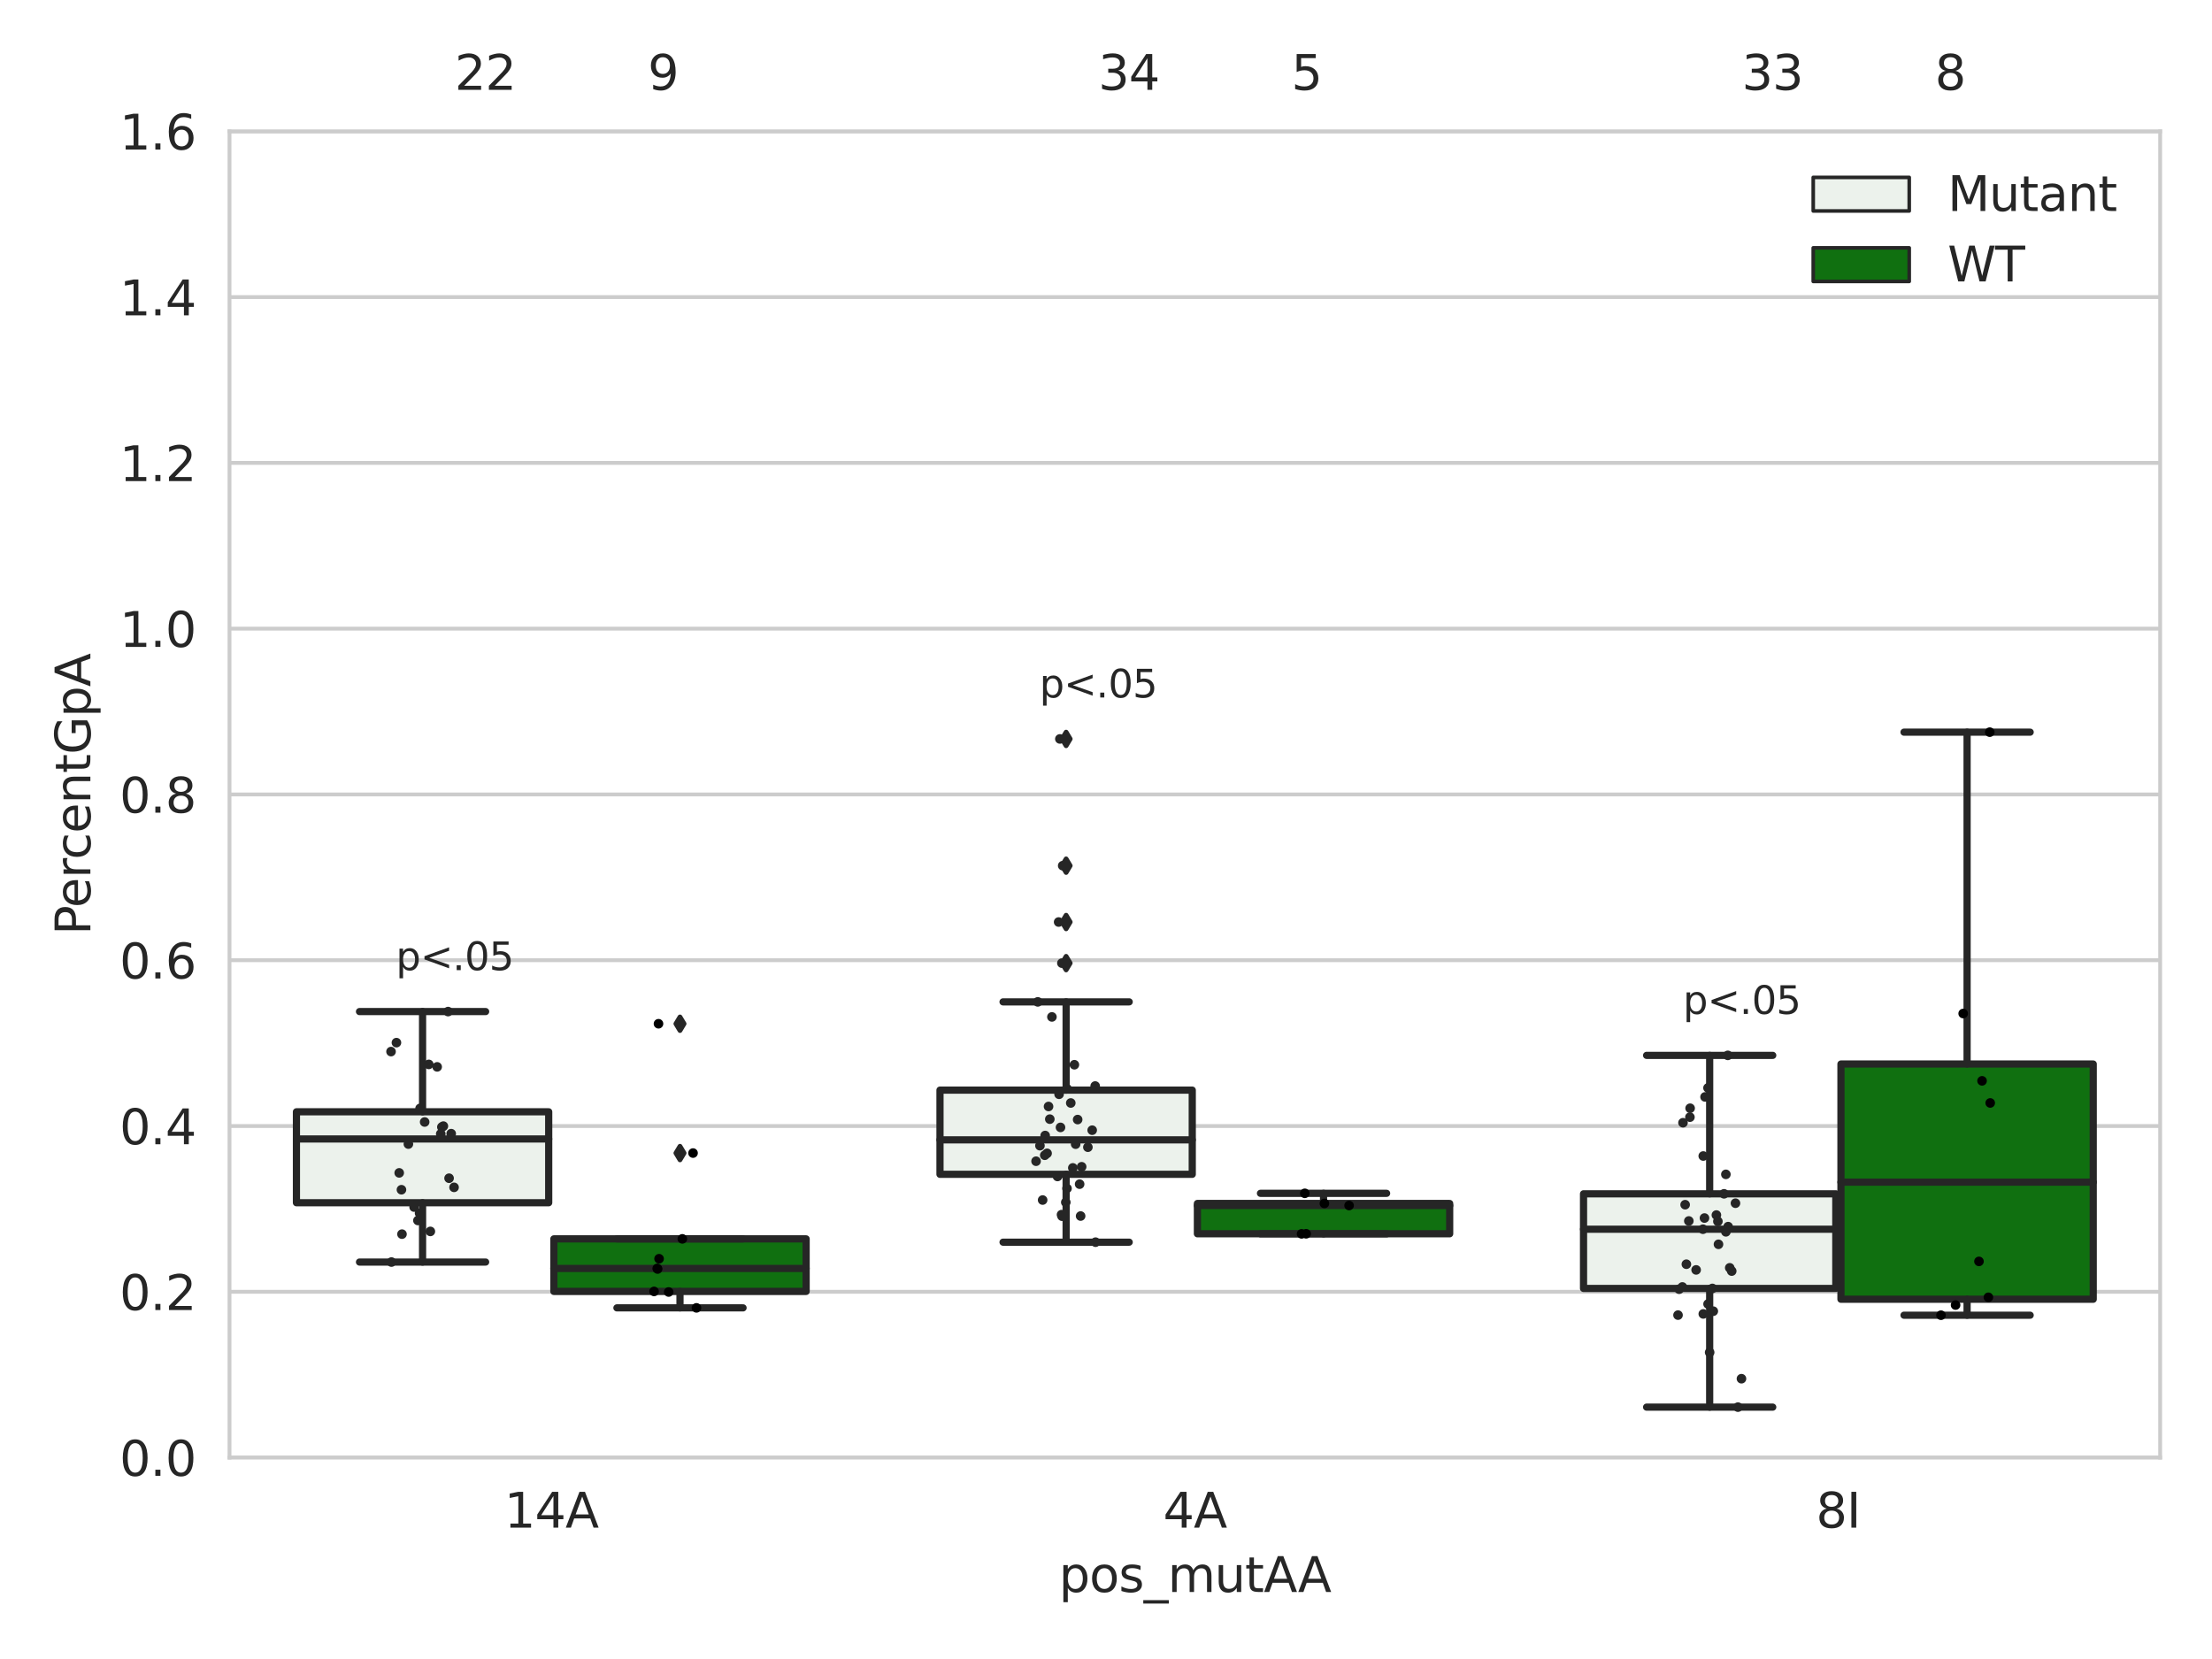 <?xml version="1.0" encoding="utf-8" standalone="no"?>
<!DOCTYPE svg PUBLIC "-//W3C//DTD SVG 1.1//EN"
  "http://www.w3.org/Graphics/SVG/1.1/DTD/svg11.dtd">
<svg xmlns:xlink="http://www.w3.org/1999/xlink" width="460.8pt" height="345.6pt" viewBox="0 0 460.8 345.6" xmlns="http://www.w3.org/2000/svg" version="1.1">
 <defs>
  <style type="text/css">*{stroke-linejoin: round; stroke-linecap: butt}</style>
 </defs>
 <g id="figure_1">
  <g id="patch_1">
   <path d="M 0 345.6 
L 460.8 345.6 
L 460.8 0 
L 0 0 
z
" style="fill: #ffffff"/>
  </g>
  <g id="axes_1">
   <g id="patch_2">
    <path d="M 47.81 303.64 
L 450 303.64 
L 450 27.354 
L 47.81 27.354 
z
" style="fill: #ffffff"/>
   </g>
   <g id="matplotlib.axis_1">
    <g id="xtick_1">
     <g id="text_1">
      <!-- 14A -->
      <g style="fill: #262626" transform="translate(105.059 318.238)scale(0.1 -0.1)">
       <defs>
        <path id="DejaVuSans-31" d="M 794 531 
L 1825 531 
L 1825 4091 
L 703 3866 
L 703 4441 
L 1819 4666 
L 2450 4666 
L 2450 531 
L 3481 531 
L 3481 0 
L 794 0 
L 794 531 
z
" transform="scale(0.016)"/>
        <path id="DejaVuSans-34" d="M 2419 4116 
L 825 1625 
L 2419 1625 
L 2419 4116 
z
M 2253 4666 
L 3047 4666 
L 3047 1625 
L 3713 1625 
L 3713 1100 
L 3047 1100 
L 3047 0 
L 2419 0 
L 2419 1100 
L 313 1100 
L 313 1709 
L 2253 4666 
z
" transform="scale(0.016)"/>
        <path id="DejaVuSans-41" d="M 2188 4044 
L 1331 1722 
L 3047 1722 
L 2188 4044 
z
M 1831 4666 
L 2547 4666 
L 4325 0 
L 3669 0 
L 3244 1197 
L 1141 1197 
L 716 0 
L 50 0 
L 1831 4666 
z
" transform="scale(0.016)"/>
       </defs>
       <use xlink:href="#DejaVuSans-31"/>
       <use xlink:href="#DejaVuSans-34" x="63.623"/>
       <use xlink:href="#DejaVuSans-41" x="127.246"/>
      </g>
     </g>
    </g>
    <g id="xtick_2">
     <g id="text_2">
      <!-- 4A -->
      <g style="fill: #262626" transform="translate(242.303 318.238)scale(0.1 -0.1)">
       <use xlink:href="#DejaVuSans-34"/>
       <use xlink:href="#DejaVuSans-41" x="63.623"/>
      </g>
     </g>
    </g>
    <g id="xtick_3">
     <g id="text_3">
      <!-- 8I -->
      <g style="fill: #262626" transform="translate(378.312 318.238)scale(0.1 -0.1)">
       <defs>
        <path id="DejaVuSans-38" d="M 2034 2216 
Q 1584 2216 1326 1975 
Q 1069 1734 1069 1313 
Q 1069 891 1326 650 
Q 1584 409 2034 409 
Q 2484 409 2743 651 
Q 3003 894 3003 1313 
Q 3003 1734 2745 1975 
Q 2488 2216 2034 2216 
z
M 1403 2484 
Q 997 2584 770 2862 
Q 544 3141 544 3541 
Q 544 4100 942 4425 
Q 1341 4750 2034 4750 
Q 2731 4750 3128 4425 
Q 3525 4100 3525 3541 
Q 3525 3141 3298 2862 
Q 3072 2584 2669 2484 
Q 3125 2378 3379 2068 
Q 3634 1759 3634 1313 
Q 3634 634 3220 271 
Q 2806 -91 2034 -91 
Q 1263 -91 848 271 
Q 434 634 434 1313 
Q 434 1759 690 2068 
Q 947 2378 1403 2484 
z
M 1172 3481 
Q 1172 3119 1398 2916 
Q 1625 2713 2034 2713 
Q 2441 2713 2670 2916 
Q 2900 3119 2900 3481 
Q 2900 3844 2670 4047 
Q 2441 4250 2034 4250 
Q 1625 4250 1398 4047 
Q 1172 3844 1172 3481 
z
" transform="scale(0.016)"/>
        <path id="DejaVuSans-49" d="M 628 4666 
L 1259 4666 
L 1259 0 
L 628 0 
L 628 4666 
z
" transform="scale(0.016)"/>
       </defs>
       <use xlink:href="#DejaVuSans-38"/>
       <use xlink:href="#DejaVuSans-49" x="63.623"/>
      </g>
     </g>
    </g>
    <g id="text_4">
     <!-- pos_mutAA -->
     <g style="fill: #262626" transform="translate(220.589 331.638)scale(0.1 -0.1)">
      <defs>
       <path id="DejaVuSans-70" d="M 1159 525 
L 1159 -1331 
L 581 -1331 
L 581 3500 
L 1159 3500 
L 1159 2969 
Q 1341 3281 1617 3432 
Q 1894 3584 2278 3584 
Q 2916 3584 3314 3078 
Q 3713 2572 3713 1747 
Q 3713 922 3314 415 
Q 2916 -91 2278 -91 
Q 1894 -91 1617 61 
Q 1341 213 1159 525 
z
M 3116 1747 
Q 3116 2381 2855 2742 
Q 2594 3103 2138 3103 
Q 1681 3103 1420 2742 
Q 1159 2381 1159 1747 
Q 1159 1113 1420 752 
Q 1681 391 2138 391 
Q 2594 391 2855 752 
Q 3116 1113 3116 1747 
z
" transform="scale(0.016)"/>
       <path id="DejaVuSans-6f" d="M 1959 3097 
Q 1497 3097 1228 2736 
Q 959 2375 959 1747 
Q 959 1119 1226 758 
Q 1494 397 1959 397 
Q 2419 397 2687 759 
Q 2956 1122 2956 1747 
Q 2956 2369 2687 2733 
Q 2419 3097 1959 3097 
z
M 1959 3584 
Q 2709 3584 3137 3096 
Q 3566 2609 3566 1747 
Q 3566 888 3137 398 
Q 2709 -91 1959 -91 
Q 1206 -91 779 398 
Q 353 888 353 1747 
Q 353 2609 779 3096 
Q 1206 3584 1959 3584 
z
" transform="scale(0.016)"/>
       <path id="DejaVuSans-73" d="M 2834 3397 
L 2834 2853 
Q 2591 2978 2328 3040 
Q 2066 3103 1784 3103 
Q 1356 3103 1142 2972 
Q 928 2841 928 2578 
Q 928 2378 1081 2264 
Q 1234 2150 1697 2047 
L 1894 2003 
Q 2506 1872 2764 1633 
Q 3022 1394 3022 966 
Q 3022 478 2636 193 
Q 2250 -91 1575 -91 
Q 1294 -91 989 -36 
Q 684 19 347 128 
L 347 722 
Q 666 556 975 473 
Q 1284 391 1588 391 
Q 1994 391 2212 530 
Q 2431 669 2431 922 
Q 2431 1156 2273 1281 
Q 2116 1406 1581 1522 
L 1381 1569 
Q 847 1681 609 1914 
Q 372 2147 372 2553 
Q 372 3047 722 3315 
Q 1072 3584 1716 3584 
Q 2034 3584 2315 3537 
Q 2597 3491 2834 3397 
z
" transform="scale(0.016)"/>
       <path id="DejaVuSans-5f" d="M 3263 -1063 
L 3263 -1509 
L -63 -1509 
L -63 -1063 
L 3263 -1063 
z
" transform="scale(0.016)"/>
       <path id="DejaVuSans-6d" d="M 3328 2828 
Q 3544 3216 3844 3400 
Q 4144 3584 4550 3584 
Q 5097 3584 5394 3201 
Q 5691 2819 5691 2113 
L 5691 0 
L 5113 0 
L 5113 2094 
Q 5113 2597 4934 2840 
Q 4756 3084 4391 3084 
Q 3944 3084 3684 2787 
Q 3425 2491 3425 1978 
L 3425 0 
L 2847 0 
L 2847 2094 
Q 2847 2600 2669 2842 
Q 2491 3084 2119 3084 
Q 1678 3084 1418 2786 
Q 1159 2488 1159 1978 
L 1159 0 
L 581 0 
L 581 3500 
L 1159 3500 
L 1159 2956 
Q 1356 3278 1631 3431 
Q 1906 3584 2284 3584 
Q 2666 3584 2933 3390 
Q 3200 3197 3328 2828 
z
" transform="scale(0.016)"/>
       <path id="DejaVuSans-75" d="M 544 1381 
L 544 3500 
L 1119 3500 
L 1119 1403 
Q 1119 906 1312 657 
Q 1506 409 1894 409 
Q 2359 409 2629 706 
Q 2900 1003 2900 1516 
L 2900 3500 
L 3475 3500 
L 3475 0 
L 2900 0 
L 2900 538 
Q 2691 219 2414 64 
Q 2138 -91 1772 -91 
Q 1169 -91 856 284 
Q 544 659 544 1381 
z
M 1991 3584 
L 1991 3584 
z
" transform="scale(0.016)"/>
       <path id="DejaVuSans-74" d="M 1172 4494 
L 1172 3500 
L 2356 3500 
L 2356 3053 
L 1172 3053 
L 1172 1153 
Q 1172 725 1289 603 
Q 1406 481 1766 481 
L 2356 481 
L 2356 0 
L 1766 0 
Q 1100 0 847 248 
Q 594 497 594 1153 
L 594 3053 
L 172 3053 
L 172 3500 
L 594 3500 
L 594 4494 
L 1172 4494 
z
" transform="scale(0.016)"/>
      </defs>
      <use xlink:href="#DejaVuSans-70"/>
      <use xlink:href="#DejaVuSans-6f" x="63.477"/>
      <use xlink:href="#DejaVuSans-73" x="124.658"/>
      <use xlink:href="#DejaVuSans-5f" x="176.758"/>
      <use xlink:href="#DejaVuSans-6d" x="226.758"/>
      <use xlink:href="#DejaVuSans-75" x="324.17"/>
      <use xlink:href="#DejaVuSans-74" x="387.549"/>
      <use xlink:href="#DejaVuSans-41" x="426.758"/>
      <use xlink:href="#DejaVuSans-41" x="497.916"/>
     </g>
    </g>
   </g>
   <g id="matplotlib.axis_2">
    <g id="ytick_1">
     <g id="line2d_1">
      <path d="M 47.81 303.64 
L 450 303.64 
" clip-path="url(#p1fc8c1a74b)" style="fill: none; stroke: #cccccc; stroke-width: 0.8; stroke-linecap: round"/>
     </g>
     <g id="text_5">
      <!-- 0.0 -->
      <g style="fill: #262626" transform="translate(24.907 307.439)scale(0.1 -0.1)">
       <defs>
        <path id="DejaVuSans-30" d="M 2034 4250 
Q 1547 4250 1301 3770 
Q 1056 3291 1056 2328 
Q 1056 1369 1301 889 
Q 1547 409 2034 409 
Q 2525 409 2770 889 
Q 3016 1369 3016 2328 
Q 3016 3291 2770 3770 
Q 2525 4250 2034 4250 
z
M 2034 4750 
Q 2819 4750 3233 4129 
Q 3647 3509 3647 2328 
Q 3647 1150 3233 529 
Q 2819 -91 2034 -91 
Q 1250 -91 836 529 
Q 422 1150 422 2328 
Q 422 3509 836 4129 
Q 1250 4750 2034 4750 
z
" transform="scale(0.016)"/>
        <path id="DejaVuSans-2e" d="M 684 794 
L 1344 794 
L 1344 0 
L 684 0 
L 684 794 
z
" transform="scale(0.016)"/>
       </defs>
       <use xlink:href="#DejaVuSans-30"/>
       <use xlink:href="#DejaVuSans-2e" x="63.623"/>
       <use xlink:href="#DejaVuSans-30" x="95.41"/>
      </g>
     </g>
    </g>
    <g id="ytick_2">
     <g id="line2d_2">
      <path d="M 47.81 269.104 
L 450 269.104 
" clip-path="url(#p1fc8c1a74b)" style="fill: none; stroke: #cccccc; stroke-width: 0.8; stroke-linecap: round"/>
     </g>
     <g id="text_6">
      <!-- 0.2 -->
      <g style="fill: #262626" transform="translate(24.907 272.903)scale(0.1 -0.1)">
       <defs>
        <path id="DejaVuSans-32" d="M 1228 531 
L 3431 531 
L 3431 0 
L 469 0 
L 469 531 
Q 828 903 1448 1529 
Q 2069 2156 2228 2338 
Q 2531 2678 2651 2914 
Q 2772 3150 2772 3378 
Q 2772 3750 2511 3984 
Q 2250 4219 1831 4219 
Q 1534 4219 1204 4116 
Q 875 4013 500 3803 
L 500 4441 
Q 881 4594 1212 4672 
Q 1544 4750 1819 4750 
Q 2544 4750 2975 4387 
Q 3406 4025 3406 3419 
Q 3406 3131 3298 2873 
Q 3191 2616 2906 2266 
Q 2828 2175 2409 1742 
Q 1991 1309 1228 531 
z
" transform="scale(0.016)"/>
       </defs>
       <use xlink:href="#DejaVuSans-30"/>
       <use xlink:href="#DejaVuSans-2e" x="63.623"/>
       <use xlink:href="#DejaVuSans-32" x="95.41"/>
      </g>
     </g>
    </g>
    <g id="ytick_3">
     <g id="line2d_3">
      <path d="M 47.81 234.568 
L 450 234.568 
" clip-path="url(#p1fc8c1a74b)" style="fill: none; stroke: #cccccc; stroke-width: 0.8; stroke-linecap: round"/>
     </g>
     <g id="text_7">
      <!-- 0.4 -->
      <g style="fill: #262626" transform="translate(24.907 238.368)scale(0.1 -0.1)">
       <use xlink:href="#DejaVuSans-30"/>
       <use xlink:href="#DejaVuSans-2e" x="63.623"/>
       <use xlink:href="#DejaVuSans-34" x="95.41"/>
      </g>
     </g>
    </g>
    <g id="ytick_4">
     <g id="line2d_4">
      <path d="M 47.81 200.033 
L 450 200.033 
" clip-path="url(#p1fc8c1a74b)" style="fill: none; stroke: #cccccc; stroke-width: 0.8; stroke-linecap: round"/>
     </g>
     <g id="text_8">
      <!-- 0.6 -->
      <g style="fill: #262626" transform="translate(24.907 203.832)scale(0.1 -0.1)">
       <defs>
        <path id="DejaVuSans-36" d="M 2113 2584 
Q 1688 2584 1439 2293 
Q 1191 2003 1191 1497 
Q 1191 994 1439 701 
Q 1688 409 2113 409 
Q 2538 409 2786 701 
Q 3034 994 3034 1497 
Q 3034 2003 2786 2293 
Q 2538 2584 2113 2584 
z
M 3366 4563 
L 3366 3988 
Q 3128 4100 2886 4159 
Q 2644 4219 2406 4219 
Q 1781 4219 1451 3797 
Q 1122 3375 1075 2522 
Q 1259 2794 1537 2939 
Q 1816 3084 2150 3084 
Q 2853 3084 3261 2657 
Q 3669 2231 3669 1497 
Q 3669 778 3244 343 
Q 2819 -91 2113 -91 
Q 1303 -91 875 529 
Q 447 1150 447 2328 
Q 447 3434 972 4092 
Q 1497 4750 2381 4750 
Q 2619 4750 2861 4703 
Q 3103 4656 3366 4563 
z
" transform="scale(0.016)"/>
       </defs>
       <use xlink:href="#DejaVuSans-30"/>
       <use xlink:href="#DejaVuSans-2e" x="63.623"/>
       <use xlink:href="#DejaVuSans-36" x="95.41"/>
      </g>
     </g>
    </g>
    <g id="ytick_5">
     <g id="line2d_5">
      <path d="M 47.81 165.497 
L 450 165.497 
" clip-path="url(#p1fc8c1a74b)" style="fill: none; stroke: #cccccc; stroke-width: 0.8; stroke-linecap: round"/>
     </g>
     <g id="text_9">
      <!-- 0.8 -->
      <g style="fill: #262626" transform="translate(24.907 169.296)scale(0.1 -0.1)">
       <use xlink:href="#DejaVuSans-30"/>
       <use xlink:href="#DejaVuSans-2e" x="63.623"/>
       <use xlink:href="#DejaVuSans-38" x="95.41"/>
      </g>
     </g>
    </g>
    <g id="ytick_6">
     <g id="line2d_6">
      <path d="M 47.81 130.961 
L 450 130.961 
" clip-path="url(#p1fc8c1a74b)" style="fill: none; stroke: #cccccc; stroke-width: 0.8; stroke-linecap: round"/>
     </g>
     <g id="text_10">
      <!-- 1.0 -->
      <g style="fill: #262626" transform="translate(24.907 134.76)scale(0.1 -0.1)">
       <use xlink:href="#DejaVuSans-31"/>
       <use xlink:href="#DejaVuSans-2e" x="63.623"/>
       <use xlink:href="#DejaVuSans-30" x="95.41"/>
      </g>
     </g>
    </g>
    <g id="ytick_7">
     <g id="line2d_7">
      <path d="M 47.81 96.425 
L 450 96.425 
" clip-path="url(#p1fc8c1a74b)" style="fill: none; stroke: #cccccc; stroke-width: 0.8; stroke-linecap: round"/>
     </g>
     <g id="text_11">
      <!-- 1.2 -->
      <g style="fill: #262626" transform="translate(24.907 100.225)scale(0.1 -0.1)">
       <use xlink:href="#DejaVuSans-31"/>
       <use xlink:href="#DejaVuSans-2e" x="63.623"/>
       <use xlink:href="#DejaVuSans-32" x="95.41"/>
      </g>
     </g>
    </g>
    <g id="ytick_8">
     <g id="line2d_8">
      <path d="M 47.81 61.89 
L 450 61.89 
" clip-path="url(#p1fc8c1a74b)" style="fill: none; stroke: #cccccc; stroke-width: 0.8; stroke-linecap: round"/>
     </g>
     <g id="text_12">
      <!-- 1.4 -->
      <g style="fill: #262626" transform="translate(24.907 65.689)scale(0.1 -0.1)">
       <use xlink:href="#DejaVuSans-31"/>
       <use xlink:href="#DejaVuSans-2e" x="63.623"/>
       <use xlink:href="#DejaVuSans-34" x="95.41"/>
      </g>
     </g>
    </g>
    <g id="ytick_9">
     <g id="line2d_9">
      <path d="M 47.81 27.354 
L 450 27.354 
" clip-path="url(#p1fc8c1a74b)" style="fill: none; stroke: #cccccc; stroke-width: 0.8; stroke-linecap: round"/>
     </g>
     <g id="text_13">
      <!-- 1.6 -->
      <g style="fill: #262626" transform="translate(24.907 31.153)scale(0.1 -0.1)">
       <use xlink:href="#DejaVuSans-31"/>
       <use xlink:href="#DejaVuSans-2e" x="63.623"/>
       <use xlink:href="#DejaVuSans-36" x="95.41"/>
      </g>
     </g>
    </g>
    <g id="text_14">
     <!-- PercentGpA -->
     <g style="fill: #262626" transform="translate(18.827 194.774)rotate(-90)scale(0.1 -0.1)">
      <defs>
       <path id="DejaVuSans-50" d="M 1259 4147 
L 1259 2394 
L 2053 2394 
Q 2494 2394 2734 2622 
Q 2975 2850 2975 3272 
Q 2975 3691 2734 3919 
Q 2494 4147 2053 4147 
L 1259 4147 
z
M 628 4666 
L 2053 4666 
Q 2838 4666 3239 4311 
Q 3641 3956 3641 3272 
Q 3641 2581 3239 2228 
Q 2838 1875 2053 1875 
L 1259 1875 
L 1259 0 
L 628 0 
L 628 4666 
z
" transform="scale(0.016)"/>
       <path id="DejaVuSans-65" d="M 3597 1894 
L 3597 1613 
L 953 1613 
Q 991 1019 1311 708 
Q 1631 397 2203 397 
Q 2534 397 2845 478 
Q 3156 559 3463 722 
L 3463 178 
Q 3153 47 2828 -22 
Q 2503 -91 2169 -91 
Q 1331 -91 842 396 
Q 353 884 353 1716 
Q 353 2575 817 3079 
Q 1281 3584 2069 3584 
Q 2775 3584 3186 3129 
Q 3597 2675 3597 1894 
z
M 3022 2063 
Q 3016 2534 2758 2815 
Q 2500 3097 2075 3097 
Q 1594 3097 1305 2825 
Q 1016 2553 972 2059 
L 3022 2063 
z
" transform="scale(0.016)"/>
       <path id="DejaVuSans-72" d="M 2631 2963 
Q 2534 3019 2420 3045 
Q 2306 3072 2169 3072 
Q 1681 3072 1420 2755 
Q 1159 2438 1159 1844 
L 1159 0 
L 581 0 
L 581 3500 
L 1159 3500 
L 1159 2956 
Q 1341 3275 1631 3429 
Q 1922 3584 2338 3584 
Q 2397 3584 2469 3576 
Q 2541 3569 2628 3553 
L 2631 2963 
z
" transform="scale(0.016)"/>
       <path id="DejaVuSans-63" d="M 3122 3366 
L 3122 2828 
Q 2878 2963 2633 3030 
Q 2388 3097 2138 3097 
Q 1578 3097 1268 2742 
Q 959 2388 959 1747 
Q 959 1106 1268 751 
Q 1578 397 2138 397 
Q 2388 397 2633 464 
Q 2878 531 3122 666 
L 3122 134 
Q 2881 22 2623 -34 
Q 2366 -91 2075 -91 
Q 1284 -91 818 406 
Q 353 903 353 1747 
Q 353 2603 823 3093 
Q 1294 3584 2113 3584 
Q 2378 3584 2631 3529 
Q 2884 3475 3122 3366 
z
" transform="scale(0.016)"/>
       <path id="DejaVuSans-6e" d="M 3513 2113 
L 3513 0 
L 2938 0 
L 2938 2094 
Q 2938 2591 2744 2837 
Q 2550 3084 2163 3084 
Q 1697 3084 1428 2787 
Q 1159 2491 1159 1978 
L 1159 0 
L 581 0 
L 581 3500 
L 1159 3500 
L 1159 2956 
Q 1366 3272 1645 3428 
Q 1925 3584 2291 3584 
Q 2894 3584 3203 3211 
Q 3513 2838 3513 2113 
z
" transform="scale(0.016)"/>
       <path id="DejaVuSans-47" d="M 3809 666 
L 3809 1919 
L 2778 1919 
L 2778 2438 
L 4434 2438 
L 4434 434 
Q 4069 175 3628 42 
Q 3188 -91 2688 -91 
Q 1594 -91 976 548 
Q 359 1188 359 2328 
Q 359 3472 976 4111 
Q 1594 4750 2688 4750 
Q 3144 4750 3555 4637 
Q 3966 4525 4313 4306 
L 4313 3634 
Q 3963 3931 3569 4081 
Q 3175 4231 2741 4231 
Q 1884 4231 1454 3753 
Q 1025 3275 1025 2328 
Q 1025 1384 1454 906 
Q 1884 428 2741 428 
Q 3075 428 3337 486 
Q 3600 544 3809 666 
z
" transform="scale(0.016)"/>
      </defs>
      <use xlink:href="#DejaVuSans-50"/>
      <use xlink:href="#DejaVuSans-65" x="56.678"/>
      <use xlink:href="#DejaVuSans-72" x="118.201"/>
      <use xlink:href="#DejaVuSans-63" x="157.064"/>
      <use xlink:href="#DejaVuSans-65" x="212.045"/>
      <use xlink:href="#DejaVuSans-6e" x="273.568"/>
      <use xlink:href="#DejaVuSans-74" x="336.947"/>
      <use xlink:href="#DejaVuSans-47" x="376.156"/>
      <use xlink:href="#DejaVuSans-70" x="453.646"/>
      <use xlink:href="#DejaVuSans-41" x="517.123"/>
     </g>
    </g>
   </g>
   <g id="patch_3">
    <path d="M 61.753 250.551 
L 114.305 250.551 
L 114.305 231.607 
L 61.753 231.607 
L 61.753 250.551 
z
" clip-path="url(#p1fc8c1a74b)" style="fill: #ecf2ec; stroke: #262626; stroke-width: 1.5; stroke-linejoin: miter"/>
   </g>
   <g id="patch_4">
    <path d="M 115.378 269.027 
L 167.931 269.027 
L 167.931 258.079 
L 115.378 258.079 
L 115.378 269.027 
z
" clip-path="url(#p1fc8c1a74b)" style="fill: #107010; stroke: #262626; stroke-width: 1.5; stroke-linejoin: miter"/>
   </g>
   <g id="patch_5">
    <path d="M 195.816 244.633 
L 248.369 244.633 
L 248.369 227.092 
L 195.816 227.092 
L 195.816 244.633 
z
" clip-path="url(#p1fc8c1a74b)" style="fill: #ecf2ec; stroke: #262626; stroke-width: 1.5; stroke-linejoin: miter"/>
   </g>
   <g id="patch_6">
    <path d="M 249.441 257.018 
L 301.994 257.018 
L 301.994 250.703 
L 249.441 250.703 
L 249.441 257.018 
z
" clip-path="url(#p1fc8c1a74b)" style="fill: #107010; stroke: #262626; stroke-width: 1.5; stroke-linejoin: miter"/>
   </g>
   <g id="patch_7">
    <path d="M 329.879 268.404 
L 382.432 268.404 
L 382.432 248.692 
L 329.879 248.692 
L 329.879 268.404 
z
" clip-path="url(#p1fc8c1a74b)" style="fill: #ecf2ec; stroke: #262626; stroke-width: 1.5; stroke-linejoin: miter"/>
   </g>
   <g id="patch_8">
    <path d="M 383.505 270.657 
L 436.057 270.657 
L 436.057 221.655 
L 383.505 221.655 
L 383.505 270.657 
z
" clip-path="url(#p1fc8c1a74b)" style="fill: #107010; stroke: #262626; stroke-width: 1.5; stroke-linejoin: miter"/>
   </g>
   <g id="patch_9">
    <path d="M 114.842 303.64 
L 114.842 303.64 
L 114.842 303.64 
L 114.842 303.64 
z
" clip-path="url(#p1fc8c1a74b)" style="fill: #ecf2ec; stroke: #262626; stroke-width: 0.75; stroke-linejoin: miter"/>
   </g>
   <g id="patch_10">
    <path d="M 114.842 303.64 
L 114.842 303.64 
L 114.842 303.64 
L 114.842 303.64 
z
" clip-path="url(#p1fc8c1a74b)" style="fill: #107010; stroke: #262626; stroke-width: 0.75; stroke-linejoin: miter"/>
   </g>
   <g id="PathCollection_1"/>
   <g id="PathCollection_2"/>
   <g id="line2d_10">
    <path d="M 88.029 250.551 
L 88.029 262.909 
" clip-path="url(#p1fc8c1a74b)" style="fill: none; stroke: #262626; stroke-width: 1.5; stroke-linecap: round"/>
   </g>
   <g id="line2d_11">
    <path d="M 88.029 231.607 
L 88.029 210.729 
" clip-path="url(#p1fc8c1a74b)" style="fill: none; stroke: #262626; stroke-width: 1.5; stroke-linecap: round"/>
   </g>
   <g id="line2d_12">
    <path d="M 74.891 262.909 
L 101.167 262.909 
" clip-path="url(#p1fc8c1a74b)" style="fill: none; stroke: #262626; stroke-width: 1.5; stroke-linecap: round"/>
   </g>
   <g id="line2d_13">
    <path d="M 74.891 210.729 
L 101.167 210.729 
" clip-path="url(#p1fc8c1a74b)" style="fill: none; stroke: #262626; stroke-width: 1.5; stroke-linecap: round"/>
   </g>
   <g id="line2d_14"/>
   <g id="line2d_15">
    <path d="M 141.654 269.027 
L 141.654 272.452 
" clip-path="url(#p1fc8c1a74b)" style="fill: none; stroke: #262626; stroke-width: 1.5; stroke-linecap: round"/>
   </g>
   <g id="line2d_16">
    <path d="M 141.654 258.079 
L 141.654 258.079 
" clip-path="url(#p1fc8c1a74b)" style="fill: none; stroke: #262626; stroke-width: 1.5; stroke-linecap: round"/>
   </g>
   <g id="line2d_17">
    <path d="M 128.516 272.452 
L 154.793 272.452 
" clip-path="url(#p1fc8c1a74b)" style="fill: none; stroke: #262626; stroke-width: 1.5; stroke-linecap: round"/>
   </g>
   <g id="line2d_18">
    <path d="M 128.516 258.079 
L 154.793 258.079 
" clip-path="url(#p1fc8c1a74b)" style="fill: none; stroke: #262626; stroke-width: 1.5; stroke-linecap: round"/>
   </g>
   <g id="line2d_19">
    <defs>
     <path id="m6bf69e5792" d="M -0 1.414 
L 0.849 0 
L 0 -1.414 
L -0.849 -0 
z
" style="stroke: #262626; stroke-linejoin: miter"/>
    </defs>
    <g clip-path="url(#p1fc8c1a74b)">
     <use xlink:href="#m6bf69e5792" x="141.654" y="240.204" style="fill: #262626; stroke: #262626; stroke-linejoin: miter"/>
     <use xlink:href="#m6bf69e5792" x="141.654" y="213.265" style="fill: #262626; stroke: #262626; stroke-linejoin: miter"/>
    </g>
   </g>
   <g id="line2d_20">
    <path d="M 222.092 244.633 
L 222.092 258.769 
" clip-path="url(#p1fc8c1a74b)" style="fill: none; stroke: #262626; stroke-width: 1.5; stroke-linecap: round"/>
   </g>
   <g id="line2d_21">
    <path d="M 222.092 227.092 
L 222.092 208.707 
" clip-path="url(#p1fc8c1a74b)" style="fill: none; stroke: #262626; stroke-width: 1.5; stroke-linecap: round"/>
   </g>
   <g id="line2d_22">
    <path d="M 208.954 258.769 
L 235.231 258.769 
" clip-path="url(#p1fc8c1a74b)" style="fill: none; stroke: #262626; stroke-width: 1.5; stroke-linecap: round"/>
   </g>
   <g id="line2d_23">
    <path d="M 208.954 208.707 
L 235.231 208.707 
" clip-path="url(#p1fc8c1a74b)" style="fill: none; stroke: #262626; stroke-width: 1.5; stroke-linecap: round"/>
   </g>
   <g id="line2d_24">
    <g clip-path="url(#p1fc8c1a74b)">
     <use xlink:href="#m6bf69e5792" x="222.092" y="153.933" style="fill: #262626; stroke: #262626; stroke-linejoin: miter"/>
     <use xlink:href="#m6bf69e5792" x="222.092" y="200.638" style="fill: #262626; stroke: #262626; stroke-linejoin: miter"/>
     <use xlink:href="#m6bf69e5792" x="222.092" y="180.337" style="fill: #262626; stroke: #262626; stroke-linejoin: miter"/>
     <use xlink:href="#m6bf69e5792" x="222.092" y="192.075" style="fill: #262626; stroke: #262626; stroke-linejoin: miter"/>
    </g>
   </g>
   <g id="line2d_25">
    <path d="M 275.718 257.018 
L 275.718 257.033 
" clip-path="url(#p1fc8c1a74b)" style="fill: none; stroke: #262626; stroke-width: 1.5; stroke-linecap: round"/>
   </g>
   <g id="line2d_26">
    <path d="M 275.718 250.703 
L 275.718 248.592 
" clip-path="url(#p1fc8c1a74b)" style="fill: none; stroke: #262626; stroke-width: 1.5; stroke-linecap: round"/>
   </g>
   <g id="line2d_27">
    <path d="M 262.579 257.033 
L 288.856 257.033 
" clip-path="url(#p1fc8c1a74b)" style="fill: none; stroke: #262626; stroke-width: 1.5; stroke-linecap: round"/>
   </g>
   <g id="line2d_28">
    <path d="M 262.579 248.592 
L 288.856 248.592 
" clip-path="url(#p1fc8c1a74b)" style="fill: none; stroke: #262626; stroke-width: 1.5; stroke-linecap: round"/>
   </g>
   <g id="line2d_29"/>
   <g id="line2d_30">
    <path d="M 356.156 268.404 
L 356.156 293.131 
" clip-path="url(#p1fc8c1a74b)" style="fill: none; stroke: #262626; stroke-width: 1.5; stroke-linecap: round"/>
   </g>
   <g id="line2d_31">
    <path d="M 356.156 248.692 
L 356.156 219.852 
" clip-path="url(#p1fc8c1a74b)" style="fill: none; stroke: #262626; stroke-width: 1.5; stroke-linecap: round"/>
   </g>
   <g id="line2d_32">
    <path d="M 343.017 293.131 
L 369.294 293.131 
" clip-path="url(#p1fc8c1a74b)" style="fill: none; stroke: #262626; stroke-width: 1.5; stroke-linecap: round"/>
   </g>
   <g id="line2d_33">
    <path d="M 343.017 219.852 
L 369.294 219.852 
" clip-path="url(#p1fc8c1a74b)" style="fill: none; stroke: #262626; stroke-width: 1.5; stroke-linecap: round"/>
   </g>
   <g id="line2d_34"/>
   <g id="line2d_35">
    <path d="M 409.781 270.657 
L 409.781 273.982 
" clip-path="url(#p1fc8c1a74b)" style="fill: none; stroke: #262626; stroke-width: 1.5; stroke-linecap: round"/>
   </g>
   <g id="line2d_36">
    <path d="M 409.781 221.655 
L 409.781 152.522 
" clip-path="url(#p1fc8c1a74b)" style="fill: none; stroke: #262626; stroke-width: 1.5; stroke-linecap: round"/>
   </g>
   <g id="line2d_37">
    <path d="M 396.643 273.982 
L 422.919 273.982 
" clip-path="url(#p1fc8c1a74b)" style="fill: none; stroke: #262626; stroke-width: 1.5; stroke-linecap: round"/>
   </g>
   <g id="line2d_38">
    <path d="M 396.643 152.522 
L 422.919 152.522 
" clip-path="url(#p1fc8c1a74b)" style="fill: none; stroke: #262626; stroke-width: 1.5; stroke-linecap: round"/>
   </g>
   <g id="line2d_39"/>
   <g id="line2d_40">
    <path d="M 61.753 237.268 
L 114.305 237.268 
" clip-path="url(#p1fc8c1a74b)" style="fill: none; stroke: #262626; stroke-width: 1.5; stroke-linecap: round"/>
   </g>
   <g id="line2d_41">
    <path d="M 115.378 264.241 
L 167.931 264.241 
" clip-path="url(#p1fc8c1a74b)" style="fill: none; stroke: #262626; stroke-width: 1.5; stroke-linecap: round"/>
   </g>
   <g id="line2d_42">
    <path d="M 195.816 237.449 
L 248.369 237.449 
" clip-path="url(#p1fc8c1a74b)" style="fill: none; stroke: #262626; stroke-width: 1.5; stroke-linecap: round"/>
   </g>
   <g id="line2d_43">
    <path d="M 249.441 251.133 
L 301.994 251.133 
" clip-path="url(#p1fc8c1a74b)" style="fill: none; stroke: #262626; stroke-width: 1.5; stroke-linecap: round"/>
   </g>
   <g id="line2d_44">
    <path d="M 329.879 256.066 
L 382.432 256.066 
" clip-path="url(#p1fc8c1a74b)" style="fill: none; stroke: #262626; stroke-width: 1.5; stroke-linecap: round"/>
   </g>
   <g id="line2d_45">
    <path d="M 383.505 246.268 
L 436.057 246.268 
" clip-path="url(#p1fc8c1a74b)" style="fill: none; stroke: #262626; stroke-width: 1.5; stroke-linecap: round"/>
   </g>
   <g id="patch_11">
    <path d="M 47.81 303.64 
L 47.81 27.354 
" style="fill: none; stroke: #cccccc; stroke-width: 0.8; stroke-linejoin: miter; stroke-linecap: square"/>
   </g>
   <g id="patch_12">
    <path d="M 450 303.64 
L 450 27.354 
" style="fill: none; stroke: #cccccc; stroke-width: 0.8; stroke-linejoin: miter; stroke-linecap: square"/>
   </g>
   <g id="patch_13">
    <path d="M 47.81 303.64 
L 450 303.64 
" style="fill: none; stroke: #cccccc; stroke-width: 0.8; stroke-linejoin: miter; stroke-linecap: square"/>
   </g>
   <g id="patch_14">
    <path d="M 47.81 27.354 
L 450 27.354 
" style="fill: none; stroke: #cccccc; stroke-width: 0.8; stroke-linejoin: miter; stroke-linecap: square"/>
   </g>
   <g id="PathCollection_3">
    <defs>
     <path id="C0_0_6c26dc7fb6" d="M 0 1 
C 0.265 1 0.52 0.895 0.707 0.707 
C 0.895 0.52 1 0.265 1 -0 
C 1 -0.265 0.895 -0.52 0.707 -0.707 
C 0.52 -0.895 0.265 -1 0 -1 
C -0.265 -1 -0.52 -0.895 -0.707 -0.707 
C -0.895 -0.52 -1 -0.265 -1 0 
C -1 0.265 -0.895 0.52 -0.707 0.707 
C -0.52 0.895 -0.265 1 0 1 
z
"/>
    </defs>
    <g clip-path="url(#p1fc8c1a74b)">
     <use xlink:href="#C0_0_6c26dc7fb6" x="81.459" y="219.065" style="fill: #262626"/>
    </g>
    <g clip-path="url(#p1fc8c1a74b)">
     <use xlink:href="#C0_0_6c26dc7fb6" x="93.552" y="245.445" style="fill: #262626"/>
    </g>
    <g clip-path="url(#p1fc8c1a74b)">
     <use xlink:href="#C0_0_6c26dc7fb6" x="93.993" y="236.16" style="fill: #262626"/>
    </g>
    <g clip-path="url(#p1fc8c1a74b)">
     <use xlink:href="#C0_0_6c26dc7fb6" x="83.161" y="244.331" style="fill: #262626"/>
    </g>
    <g clip-path="url(#p1fc8c1a74b)">
     <use xlink:href="#C0_0_6c26dc7fb6" x="87.061" y="254.248" style="fill: #262626"/>
    </g>
    <g clip-path="url(#p1fc8c1a74b)">
     <use xlink:href="#C0_0_6c26dc7fb6" x="85.076" y="238.332" style="fill: #262626"/>
    </g>
    <g clip-path="url(#p1fc8c1a74b)">
     <use xlink:href="#C0_0_6c26dc7fb6" x="83.63" y="247.842" style="fill: #262626"/>
    </g>
    <g clip-path="url(#p1fc8c1a74b)">
     <use xlink:href="#C0_0_6c26dc7fb6" x="82.585" y="217.201" style="fill: #262626"/>
    </g>
    <g clip-path="url(#p1fc8c1a74b)">
     <use xlink:href="#C0_0_6c26dc7fb6" x="89.322" y="221.735" style="fill: #262626"/>
    </g>
    <g clip-path="url(#p1fc8c1a74b)">
     <use xlink:href="#C0_0_6c26dc7fb6" x="93.346" y="210.729" style="fill: #262626"/>
    </g>
    <g clip-path="url(#p1fc8c1a74b)">
     <use xlink:href="#C0_0_6c26dc7fb6" x="86.268" y="251.453" style="fill: #262626"/>
    </g>
    <g clip-path="url(#p1fc8c1a74b)">
     <use xlink:href="#C0_0_6c26dc7fb6" x="92.051" y="234.783" style="fill: #262626"/>
    </g>
    <g clip-path="url(#p1fc8c1a74b)">
     <use xlink:href="#C0_0_6c26dc7fb6" x="83.741" y="257.095" style="fill: #262626"/>
    </g>
    <g clip-path="url(#p1fc8c1a74b)">
     <use xlink:href="#C0_0_6c26dc7fb6" x="94.589" y="247.346" style="fill: #262626"/>
    </g>
    <g clip-path="url(#p1fc8c1a74b)">
     <use xlink:href="#C0_0_6c26dc7fb6" x="89.65" y="256.525" style="fill: #262626"/>
    </g>
    <g clip-path="url(#p1fc8c1a74b)">
     <use xlink:href="#C0_0_6c26dc7fb6" x="91.069" y="222.247" style="fill: #262626"/>
    </g>
    <g clip-path="url(#p1fc8c1a74b)">
     <use xlink:href="#C0_0_6c26dc7fb6" x="81.545" y="262.909" style="fill: #262626"/>
    </g>
    <g clip-path="url(#p1fc8c1a74b)">
     <use xlink:href="#C0_0_6c26dc7fb6" x="92.361" y="234.591" style="fill: #262626"/>
    </g>
    <g clip-path="url(#p1fc8c1a74b)">
     <use xlink:href="#C0_0_6c26dc7fb6" x="88.464" y="233.734" style="fill: #262626"/>
    </g>
    <g clip-path="url(#p1fc8c1a74b)">
     <use xlink:href="#C0_0_6c26dc7fb6" x="87.512" y="230.898" style="fill: #262626"/>
    </g>
    <g clip-path="url(#p1fc8c1a74b)">
     <use xlink:href="#C0_0_6c26dc7fb6" x="91.817" y="236.203" style="fill: #262626"/>
    </g>
    <g clip-path="url(#p1fc8c1a74b)">
     <use xlink:href="#C0_0_6c26dc7fb6" x="87.406" y="252.731" style="fill: #262626"/>
    </g>
   </g>
   <g id="PathCollection_4">
    <defs>
     <path id="C1_0_4f5e492dbe" d="M 0 1 
C 0.265 1 0.52 0.895 0.707 0.707 
C 0.895 0.52 1 0.265 1 -0 
C 1 -0.265 0.895 -0.52 0.707 -0.707 
C 0.52 -0.895 0.265 -1 0 -1 
C -0.265 -1 -0.52 -0.895 -0.707 -0.707 
C -0.895 -0.52 -1 -0.265 -1 0 
C -1 0.265 -0.895 0.52 -0.707 0.707 
C -0.52 0.895 -0.265 1 0 1 
z
"/>
    </defs>
    <g clip-path="url(#p1fc8c1a74b)">
     <use xlink:href="#C1_0_4f5e492dbe" x="136.994" y="264.357"/>
    </g>
    <g clip-path="url(#p1fc8c1a74b)">
     <use xlink:href="#C1_0_4f5e492dbe" x="144.373" y="240.204"/>
    </g>
    <g clip-path="url(#p1fc8c1a74b)">
     <use xlink:href="#C1_0_4f5e492dbe" x="136.914" y="264.241"/>
    </g>
    <g clip-path="url(#p1fc8c1a74b)">
     <use xlink:href="#C1_0_4f5e492dbe" x="137.177" y="213.265"/>
    </g>
    <g clip-path="url(#p1fc8c1a74b)">
     <use xlink:href="#C1_0_4f5e492dbe" x="136.255" y="269.027"/>
    </g>
    <g clip-path="url(#p1fc8c1a74b)">
     <use xlink:href="#C1_0_4f5e492dbe" x="137.297" y="262.217"/>
    </g>
    <g clip-path="url(#p1fc8c1a74b)">
     <use xlink:href="#C1_0_4f5e492dbe" x="142.146" y="258.079"/>
    </g>
    <g clip-path="url(#p1fc8c1a74b)">
     <use xlink:href="#C1_0_4f5e492dbe" x="139.295" y="269.147"/>
    </g>
    <g clip-path="url(#p1fc8c1a74b)">
     <use xlink:href="#C1_0_4f5e492dbe" x="145.087" y="272.452"/>
    </g>
   </g>
   <g id="PathCollection_5">
    <defs>
     <path id="C2_0_4ba5345e16" d="M 0 1 
C 0.265 1 0.52 0.895 0.707 0.707 
C 0.895 0.52 1 0.265 1 -0 
C 1 -0.265 0.895 -0.52 0.707 -0.707 
C 0.52 -0.895 0.265 -1 0 -1 
C -0.265 -1 -0.52 -0.895 -0.707 -0.707 
C -0.895 -0.52 -1 -0.265 -1 0 
C -1 0.265 -0.895 0.52 -0.707 0.707 
C -0.52 0.895 -0.265 1 0 1 
z
"/>
    </defs>
    <g clip-path="url(#p1fc8c1a74b)">
     <use xlink:href="#C2_0_4ba5345e16" x="217.727" y="236.549" style="fill: #262626"/>
    </g>
    <g clip-path="url(#p1fc8c1a74b)">
     <use xlink:href="#C2_0_4ba5345e16" x="219.134" y="211.844" style="fill: #262626"/>
    </g>
    <g clip-path="url(#p1fc8c1a74b)">
     <use xlink:href="#C2_0_4ba5345e16" x="222.028" y="250.461" style="fill: #262626"/>
    </g>
    <g clip-path="url(#p1fc8c1a74b)">
     <use xlink:href="#C2_0_4ba5345e16" x="223.814" y="221.804" style="fill: #262626"/>
    </g>
    <g clip-path="url(#p1fc8c1a74b)">
     <use xlink:href="#C2_0_4ba5345e16" x="220.299" y="245.079" style="fill: #262626"/>
    </g>
    <g clip-path="url(#p1fc8c1a74b)">
     <use xlink:href="#C2_0_4ba5345e16" x="224.076" y="238.35" style="fill: #262626"/>
    </g>
    <g clip-path="url(#p1fc8c1a74b)">
     <use xlink:href="#C2_0_4ba5345e16" x="226.627" y="238.985" style="fill: #262626"/>
    </g>
    <g clip-path="url(#p1fc8c1a74b)">
     <use xlink:href="#C2_0_4ba5345e16" x="216.188" y="208.707" style="fill: #262626"/>
    </g>
    <g clip-path="url(#p1fc8c1a74b)">
     <use xlink:href="#C2_0_4ba5345e16" x="225.327" y="243.058" style="fill: #262626"/>
    </g>
    <g clip-path="url(#p1fc8c1a74b)">
     <use xlink:href="#C2_0_4ba5345e16" x="223.49" y="243.294" style="fill: #262626"/>
    </g>
    <g clip-path="url(#p1fc8c1a74b)">
     <use xlink:href="#C2_0_4ba5345e16" x="223.062" y="229.771" style="fill: #262626"/>
    </g>
    <g clip-path="url(#p1fc8c1a74b)">
     <use xlink:href="#C2_0_4ba5345e16" x="216.639" y="238.669" style="fill: #262626"/>
    </g>
    <g clip-path="url(#p1fc8c1a74b)">
     <use xlink:href="#C2_0_4ba5345e16" x="218.126" y="240.261" style="fill: #262626"/>
    </g>
    <g clip-path="url(#p1fc8c1a74b)">
     <use xlink:href="#C2_0_4ba5345e16" x="220.79" y="153.933" style="fill: #262626"/>
    </g>
    <g clip-path="url(#p1fc8c1a74b)">
     <use xlink:href="#C2_0_4ba5345e16" x="221.213" y="200.638" style="fill: #262626"/>
    </g>
    <g clip-path="url(#p1fc8c1a74b)">
     <use xlink:href="#C2_0_4ba5345e16" x="221.383" y="180.337" style="fill: #262626"/>
    </g>
    <g clip-path="url(#p1fc8c1a74b)">
     <use xlink:href="#C2_0_4ba5345e16" x="220.535" y="192.075" style="fill: #262626"/>
    </g>
    <g clip-path="url(#p1fc8c1a74b)">
     <use xlink:href="#C2_0_4ba5345e16" x="217.2" y="249.989" style="fill: #262626"/>
    </g>
    <g clip-path="url(#p1fc8c1a74b)">
     <use xlink:href="#C2_0_4ba5345e16" x="221.135" y="253.037" style="fill: #262626"/>
    </g>
    <g clip-path="url(#p1fc8c1a74b)">
     <use xlink:href="#C2_0_4ba5345e16" x="218.694" y="233.138" style="fill: #262626"/>
    </g>
    <g clip-path="url(#p1fc8c1a74b)">
     <use xlink:href="#C2_0_4ba5345e16" x="220.625" y="227.953" style="fill: #262626"/>
    </g>
    <g clip-path="url(#p1fc8c1a74b)">
     <use xlink:href="#C2_0_4ba5345e16" x="217.643" y="240.661" style="fill: #262626"/>
    </g>
    <g clip-path="url(#p1fc8c1a74b)">
     <use xlink:href="#C2_0_4ba5345e16" x="228.226" y="258.769" style="fill: #262626"/>
    </g>
    <g clip-path="url(#p1fc8c1a74b)">
     <use xlink:href="#C2_0_4ba5345e16" x="220.921" y="234.857" style="fill: #262626"/>
    </g>
    <g clip-path="url(#p1fc8c1a74b)">
     <use xlink:href="#C2_0_4ba5345e16" x="224.906" y="246.682" style="fill: #262626"/>
    </g>
    <g clip-path="url(#p1fc8c1a74b)">
     <use xlink:href="#C2_0_4ba5345e16" x="224.495" y="233.225" style="fill: #262626"/>
    </g>
    <g clip-path="url(#p1fc8c1a74b)">
     <use xlink:href="#C2_0_4ba5345e16" x="227.523" y="235.44" style="fill: #262626"/>
    </g>
    <g clip-path="url(#p1fc8c1a74b)">
     <use xlink:href="#C2_0_4ba5345e16" x="222.286" y="226.805" style="fill: #262626"/>
    </g>
    <g clip-path="url(#p1fc8c1a74b)">
     <use xlink:href="#C2_0_4ba5345e16" x="225.113" y="253.322" style="fill: #262626"/>
    </g>
    <g clip-path="url(#p1fc8c1a74b)">
     <use xlink:href="#C2_0_4ba5345e16" x="215.831" y="241.903" style="fill: #262626"/>
    </g>
    <g clip-path="url(#p1fc8c1a74b)">
     <use xlink:href="#C2_0_4ba5345e16" x="218.43" y="230.501" style="fill: #262626"/>
    </g>
    <g clip-path="url(#p1fc8c1a74b)">
     <use xlink:href="#C2_0_4ba5345e16" x="222.276" y="247.577" style="fill: #262626"/>
    </g>
    <g clip-path="url(#p1fc8c1a74b)">
     <use xlink:href="#C2_0_4ba5345e16" x="228.147" y="226.239" style="fill: #262626"/>
    </g>
    <g clip-path="url(#p1fc8c1a74b)">
     <use xlink:href="#C2_0_4ba5345e16" x="221.249" y="253.355" style="fill: #262626"/>
    </g>
   </g>
   <g id="PathCollection_6">
    <defs>
     <path id="C3_0_46a314288b" d="M 0 1 
C 0.265 1 0.52 0.895 0.707 0.707 
C 0.895 0.52 1 0.265 1 -0 
C 1 -0.265 0.895 -0.52 0.707 -0.707 
C 0.52 -0.895 0.265 -1 0 -1 
C -0.265 -1 -0.52 -0.895 -0.707 -0.707 
C -0.895 -0.52 -1 -0.265 -1 0 
C -1 0.265 -0.895 0.52 -0.707 0.707 
C -0.52 0.895 -0.265 1 0 1 
z
"/>
    </defs>
    <g clip-path="url(#p1fc8c1a74b)">
     <use xlink:href="#C3_0_46a314288b" x="281.038" y="251.133"/>
    </g>
    <g clip-path="url(#p1fc8c1a74b)">
     <use xlink:href="#C3_0_46a314288b" x="272.092" y="257.018"/>
    </g>
    <g clip-path="url(#p1fc8c1a74b)">
     <use xlink:href="#C3_0_46a314288b" x="271.146" y="257.033"/>
    </g>
    <g clip-path="url(#p1fc8c1a74b)">
     <use xlink:href="#C3_0_46a314288b" x="275.899" y="250.703"/>
    </g>
    <g clip-path="url(#p1fc8c1a74b)">
     <use xlink:href="#C3_0_46a314288b" x="271.815" y="248.592"/>
    </g>
   </g>
   <g id="PathCollection_7">
    <defs>
     <path id="C4_0_961b459bbd" d="M 0 1 
C 0.265 1 0.52 0.895 0.707 0.707 
C 0.895 0.52 1 0.265 1 -0 
C 1 -0.265 0.895 -0.52 0.707 -0.707 
C 0.52 -0.895 0.265 -1 0 -1 
C -0.265 -1 -0.52 -0.895 -0.707 -0.707 
C -0.895 -0.52 -1 -0.265 -1 0 
C -1 0.265 -0.895 0.52 -0.707 0.707 
C -0.52 0.895 -0.265 1 0 1 
z
"/>
    </defs>
    <g clip-path="url(#p1fc8c1a74b)">
     <use xlink:href="#C4_0_961b459bbd" x="355.195" y="228.508" style="fill: #262626"/>
    </g>
    <g clip-path="url(#p1fc8c1a74b)">
     <use xlink:href="#C4_0_961b459bbd" x="362.047" y="293.131" style="fill: #262626"/>
    </g>
    <g clip-path="url(#p1fc8c1a74b)">
     <use xlink:href="#C4_0_961b459bbd" x="350.471" y="268.097" style="fill: #262626"/>
    </g>
    <g clip-path="url(#p1fc8c1a74b)">
     <use xlink:href="#C4_0_961b459bbd" x="359.148" y="248.692" style="fill: #262626"/>
    </g>
    <g clip-path="url(#p1fc8c1a74b)">
     <use xlink:href="#C4_0_961b459bbd" x="352.082" y="230.866" style="fill: #262626"/>
    </g>
    <g clip-path="url(#p1fc8c1a74b)">
     <use xlink:href="#C4_0_961b459bbd" x="354.82" y="240.817" style="fill: #262626"/>
    </g>
    <g clip-path="url(#p1fc8c1a74b)">
     <use xlink:href="#C4_0_961b459bbd" x="356.151" y="281.727" style="fill: #262626"/>
    </g>
    <g clip-path="url(#p1fc8c1a74b)">
     <use xlink:href="#C4_0_961b459bbd" x="360.748" y="264.79" style="fill: #262626"/>
    </g>
    <g clip-path="url(#p1fc8c1a74b)">
     <use xlink:href="#C4_0_961b459bbd" x="350.599" y="233.886" style="fill: #262626"/>
    </g>
    <g clip-path="url(#p1fc8c1a74b)">
     <use xlink:href="#C4_0_961b459bbd" x="351.304" y="263.36" style="fill: #262626"/>
    </g>
    <g clip-path="url(#p1fc8c1a74b)">
     <use xlink:href="#C4_0_961b459bbd" x="351.046" y="250.96" style="fill: #262626"/>
    </g>
    <g clip-path="url(#p1fc8c1a74b)">
     <use xlink:href="#C4_0_961b459bbd" x="349.797" y="268.563" style="fill: #262626"/>
    </g>
    <g clip-path="url(#p1fc8c1a74b)">
     <use xlink:href="#C4_0_961b459bbd" x="356.722" y="268.404" style="fill: #262626"/>
    </g>
    <g clip-path="url(#p1fc8c1a74b)">
     <use xlink:href="#C4_0_961b459bbd" x="362.779" y="287.209" style="fill: #262626"/>
    </g>
    <g clip-path="url(#p1fc8c1a74b)">
     <use xlink:href="#C4_0_961b459bbd" x="361.531" y="250.65" style="fill: #262626"/>
    </g>
    <g clip-path="url(#p1fc8c1a74b)">
     <use xlink:href="#C4_0_961b459bbd" x="357.868" y="254.434" style="fill: #262626"/>
    </g>
    <g clip-path="url(#p1fc8c1a74b)">
     <use xlink:href="#C4_0_961b459bbd" x="352.041" y="232.723" style="fill: #262626"/>
    </g>
    <g clip-path="url(#p1fc8c1a74b)">
     <use xlink:href="#C4_0_961b459bbd" x="357.991" y="259.213" style="fill: #262626"/>
    </g>
    <g clip-path="url(#p1fc8c1a74b)">
     <use xlink:href="#C4_0_961b459bbd" x="356.912" y="273.145" style="fill: #262626"/>
    </g>
    <g clip-path="url(#p1fc8c1a74b)">
     <use xlink:href="#C4_0_961b459bbd" x="359.533" y="244.639" style="fill: #262626"/>
    </g>
    <g clip-path="url(#p1fc8c1a74b)">
     <use xlink:href="#C4_0_961b459bbd" x="354.828" y="273.712" style="fill: #262626"/>
    </g>
    <g clip-path="url(#p1fc8c1a74b)">
     <use xlink:href="#C4_0_961b459bbd" x="355.075" y="253.74" style="fill: #262626"/>
    </g>
    <g clip-path="url(#p1fc8c1a74b)">
     <use xlink:href="#C4_0_961b459bbd" x="360.336" y="264.11" style="fill: #262626"/>
    </g>
    <g clip-path="url(#p1fc8c1a74b)">
     <use xlink:href="#C4_0_961b459bbd" x="357.557" y="253.116" style="fill: #262626"/>
    </g>
    <g clip-path="url(#p1fc8c1a74b)">
     <use xlink:href="#C4_0_961b459bbd" x="359.538" y="256.61" style="fill: #262626"/>
    </g>
    <g clip-path="url(#p1fc8c1a74b)">
     <use xlink:href="#C4_0_961b459bbd" x="355.808" y="226.631" style="fill: #262626"/>
    </g>
    <g clip-path="url(#p1fc8c1a74b)">
     <use xlink:href="#C4_0_961b459bbd" x="360.003" y="255.528" style="fill: #262626"/>
    </g>
    <g clip-path="url(#p1fc8c1a74b)">
     <use xlink:href="#C4_0_961b459bbd" x="351.813" y="254.35" style="fill: #262626"/>
    </g>
    <g clip-path="url(#p1fc8c1a74b)">
     <use xlink:href="#C4_0_961b459bbd" x="359.936" y="219.852" style="fill: #262626"/>
    </g>
    <g clip-path="url(#p1fc8c1a74b)">
     <use xlink:href="#C4_0_961b459bbd" x="355.821" y="271.65" style="fill: #262626"/>
    </g>
    <g clip-path="url(#p1fc8c1a74b)">
     <use xlink:href="#C4_0_961b459bbd" x="354.756" y="256.066" style="fill: #262626"/>
    </g>
    <g clip-path="url(#p1fc8c1a74b)">
     <use xlink:href="#C4_0_961b459bbd" x="353.335" y="264.545" style="fill: #262626"/>
    </g>
    <g clip-path="url(#p1fc8c1a74b)">
     <use xlink:href="#C4_0_961b459bbd" x="349.562" y="273.96" style="fill: #262626"/>
    </g>
   </g>
   <g id="PathCollection_8">
    <defs>
     <path id="C5_0_9b5b646019" d="M 0 1 
C 0.265 1 0.52 0.895 0.707 0.707 
C 0.895 0.52 1 0.265 1 -0 
C 1 -0.265 0.895 -0.52 0.707 -0.707 
C 0.52 -0.895 0.265 -1 0 -1 
C -0.265 -1 -0.52 -0.895 -0.707 -0.707 
C -0.895 -0.52 -1 -0.265 -1 0 
C -1 0.265 -0.895 0.52 -0.707 0.707 
C -0.52 0.895 -0.265 1 0 1 
z
"/>
    </defs>
    <g clip-path="url(#p1fc8c1a74b)">
     <use xlink:href="#C5_0_9b5b646019" x="414.597" y="229.765"/>
    </g>
    <g clip-path="url(#p1fc8c1a74b)">
     <use xlink:href="#C5_0_9b5b646019" x="412.257" y="262.772"/>
    </g>
    <g clip-path="url(#p1fc8c1a74b)">
     <use xlink:href="#C5_0_9b5b646019" x="414.218" y="270.253"/>
    </g>
    <g clip-path="url(#p1fc8c1a74b)">
     <use xlink:href="#C5_0_9b5b646019" x="404.346" y="273.982"/>
    </g>
    <g clip-path="url(#p1fc8c1a74b)">
     <use xlink:href="#C5_0_9b5b646019" x="408.968" y="211.137"/>
    </g>
    <g clip-path="url(#p1fc8c1a74b)">
     <use xlink:href="#C5_0_9b5b646019" x="407.383" y="271.868"/>
    </g>
    <g clip-path="url(#p1fc8c1a74b)">
     <use xlink:href="#C5_0_9b5b646019" x="412.899" y="225.16"/>
    </g>
    <g clip-path="url(#p1fc8c1a74b)">
     <use xlink:href="#C5_0_9b5b646019" x="414.502" y="152.522"/>
    </g>
   </g>
   <g id="text_15">
    <!-- 22 -->
    <g style="fill: #262626" transform="translate(94.732 18.72)scale(0.1 -0.1)">
     <use xlink:href="#DejaVuSans-32"/>
     <use xlink:href="#DejaVuSans-32" x="63.623"/>
    </g>
   </g>
   <g id="text_16">
    <!-- p&lt;.05 -->
    <g style="fill: #262626" transform="translate(82.48 202.096)scale(0.08 -0.08)">
     <defs>
      <path id="DejaVuSans-3c" d="M 4684 3150 
L 1459 2003 
L 4684 863 
L 4684 294 
L 678 1747 
L 678 2266 
L 4684 3719 
L 4684 3150 
z
" transform="scale(0.016)"/>
      <path id="DejaVuSans-35" d="M 691 4666 
L 3169 4666 
L 3169 4134 
L 1269 4134 
L 1269 2991 
Q 1406 3038 1543 3061 
Q 1681 3084 1819 3084 
Q 2600 3084 3056 2656 
Q 3513 2228 3513 1497 
Q 3513 744 3044 326 
Q 2575 -91 1722 -91 
Q 1428 -91 1123 -41 
Q 819 9 494 109 
L 494 744 
Q 775 591 1075 516 
Q 1375 441 1709 441 
Q 2250 441 2565 725 
Q 2881 1009 2881 1497 
Q 2881 1984 2565 2268 
Q 2250 2553 1709 2553 
Q 1456 2553 1204 2497 
Q 953 2441 691 2322 
L 691 4666 
z
" transform="scale(0.016)"/>
     </defs>
     <use xlink:href="#DejaVuSans-70"/>
     <use xlink:href="#DejaVuSans-3c" x="63.477"/>
     <use xlink:href="#DejaVuSans-2e" x="147.266"/>
     <use xlink:href="#DejaVuSans-30" x="179.053"/>
     <use xlink:href="#DejaVuSans-35" x="242.676"/>
    </g>
   </g>
   <g id="text_17">
    <!-- 9 -->
    <g style="fill: #262626" transform="translate(134.951 18.72)scale(0.1 -0.1)">
     <defs>
      <path id="DejaVuSans-39" d="M 703 97 
L 703 672 
Q 941 559 1184 500 
Q 1428 441 1663 441 
Q 2288 441 2617 861 
Q 2947 1281 2994 2138 
Q 2813 1869 2534 1725 
Q 2256 1581 1919 1581 
Q 1219 1581 811 2004 
Q 403 2428 403 3163 
Q 403 3881 828 4315 
Q 1253 4750 1959 4750 
Q 2769 4750 3195 4129 
Q 3622 3509 3622 2328 
Q 3622 1225 3098 567 
Q 2575 -91 1691 -91 
Q 1453 -91 1209 -44 
Q 966 3 703 97 
z
M 1959 2075 
Q 2384 2075 2632 2365 
Q 2881 2656 2881 3163 
Q 2881 3666 2632 3958 
Q 2384 4250 1959 4250 
Q 1534 4250 1286 3958 
Q 1038 3666 1038 3163 
Q 1038 2656 1286 2365 
Q 1534 2075 1959 2075 
z
" transform="scale(0.016)"/>
     </defs>
     <use xlink:href="#DejaVuSans-39"/>
    </g>
   </g>
   <g id="text_18">
    <!-- 34 -->
    <g style="fill: #262626" transform="translate(228.796 18.72)scale(0.1 -0.1)">
     <defs>
      <path id="DejaVuSans-33" d="M 2597 2516 
Q 3050 2419 3304 2112 
Q 3559 1806 3559 1356 
Q 3559 666 3084 287 
Q 2609 -91 1734 -91 
Q 1441 -91 1130 -33 
Q 819 25 488 141 
L 488 750 
Q 750 597 1062 519 
Q 1375 441 1716 441 
Q 2309 441 2620 675 
Q 2931 909 2931 1356 
Q 2931 1769 2642 2001 
Q 2353 2234 1838 2234 
L 1294 2234 
L 1294 2753 
L 1863 2753 
Q 2328 2753 2575 2939 
Q 2822 3125 2822 3475 
Q 2822 3834 2567 4026 
Q 2313 4219 1838 4219 
Q 1578 4219 1281 4162 
Q 984 4106 628 3988 
L 628 4550 
Q 988 4650 1302 4700 
Q 1616 4750 1894 4750 
Q 2613 4750 3031 4423 
Q 3450 4097 3450 3541 
Q 3450 3153 3228 2886 
Q 3006 2619 2597 2516 
z
" transform="scale(0.016)"/>
     </defs>
     <use xlink:href="#DejaVuSans-33"/>
     <use xlink:href="#DejaVuSans-34" x="63.623"/>
    </g>
   </g>
   <g id="text_19">
    <!-- p&lt;.05 -->
    <g style="fill: #262626" transform="translate(216.543 145.299)scale(0.08 -0.08)">
     <use xlink:href="#DejaVuSans-70"/>
     <use xlink:href="#DejaVuSans-3c" x="63.477"/>
     <use xlink:href="#DejaVuSans-2e" x="147.266"/>
     <use xlink:href="#DejaVuSans-30" x="179.053"/>
     <use xlink:href="#DejaVuSans-35" x="242.676"/>
    </g>
   </g>
   <g id="text_20">
    <!-- 5 -->
    <g style="fill: #262626" transform="translate(269.014 18.72)scale(0.1 -0.1)">
     <use xlink:href="#DejaVuSans-35"/>
    </g>
   </g>
   <g id="text_21">
    <!-- 33 -->
    <g style="fill: #262626" transform="translate(362.859 18.72)scale(0.1 -0.1)">
     <use xlink:href="#DejaVuSans-33"/>
     <use xlink:href="#DejaVuSans-33" x="63.623"/>
    </g>
   </g>
   <g id="text_22">
    <!-- p&lt;.05 -->
    <g style="fill: #262626" transform="translate(350.606 211.218)scale(0.08 -0.08)">
     <use xlink:href="#DejaVuSans-70"/>
     <use xlink:href="#DejaVuSans-3c" x="63.477"/>
     <use xlink:href="#DejaVuSans-2e" x="147.266"/>
     <use xlink:href="#DejaVuSans-30" x="179.053"/>
     <use xlink:href="#DejaVuSans-35" x="242.676"/>
    </g>
   </g>
   <g id="text_23">
    <!-- 8 -->
    <g style="fill: #262626" transform="translate(403.078 18.72)scale(0.1 -0.1)">
     <use xlink:href="#DejaVuSans-38"/>
    </g>
   </g>
   <g id="legend_1">
    <g id="patch_15">
     <path d="M 377.728 43.952 
L 397.728 43.952 
L 397.728 36.952 
L 377.728 36.952 
z
" style="fill: #ecf2ec; stroke: #262626; stroke-width: 0.75; stroke-linejoin: miter"/>
    </g>
    <g id="text_24">
     <!-- Mutant -->
     <g style="fill: #262626" transform="translate(405.728 43.952)scale(0.1 -0.1)">
      <defs>
       <path id="DejaVuSans-4d" d="M 628 4666 
L 1569 4666 
L 2759 1491 
L 3956 4666 
L 4897 4666 
L 4897 0 
L 4281 0 
L 4281 4097 
L 3078 897 
L 2444 897 
L 1241 4097 
L 1241 0 
L 628 0 
L 628 4666 
z
" transform="scale(0.016)"/>
       <path id="DejaVuSans-61" d="M 2194 1759 
Q 1497 1759 1228 1600 
Q 959 1441 959 1056 
Q 959 750 1161 570 
Q 1363 391 1709 391 
Q 2188 391 2477 730 
Q 2766 1069 2766 1631 
L 2766 1759 
L 2194 1759 
z
M 3341 1997 
L 3341 0 
L 2766 0 
L 2766 531 
Q 2569 213 2275 61 
Q 1981 -91 1556 -91 
Q 1019 -91 701 211 
Q 384 513 384 1019 
Q 384 1609 779 1909 
Q 1175 2209 1959 2209 
L 2766 2209 
L 2766 2266 
Q 2766 2663 2505 2880 
Q 2244 3097 1772 3097 
Q 1472 3097 1187 3025 
Q 903 2953 641 2809 
L 641 3341 
Q 956 3463 1253 3523 
Q 1550 3584 1831 3584 
Q 2591 3584 2966 3190 
Q 3341 2797 3341 1997 
z
" transform="scale(0.016)"/>
      </defs>
      <use xlink:href="#DejaVuSans-4d"/>
      <use xlink:href="#DejaVuSans-75" x="86.279"/>
      <use xlink:href="#DejaVuSans-74" x="149.658"/>
      <use xlink:href="#DejaVuSans-61" x="188.867"/>
      <use xlink:href="#DejaVuSans-6e" x="250.146"/>
      <use xlink:href="#DejaVuSans-74" x="313.525"/>
     </g>
    </g>
    <g id="patch_16">
     <path d="M 377.728 58.631 
L 397.728 58.631 
L 397.728 51.631 
L 377.728 51.631 
z
" style="fill: #107010; stroke: #262626; stroke-width: 0.75; stroke-linejoin: miter"/>
    </g>
    <g id="text_25">
     <!-- WT -->
     <g style="fill: #262626" transform="translate(405.728 58.631)scale(0.1 -0.1)">
      <defs>
       <path id="DejaVuSans-57" d="M 213 4666 
L 850 4666 
L 1831 722 
L 2809 4666 
L 3519 4666 
L 4500 722 
L 5478 4666 
L 6119 4666 
L 4947 0 
L 4153 0 
L 3169 4050 
L 2175 0 
L 1381 0 
L 213 4666 
z
" transform="scale(0.016)"/>
       <path id="DejaVuSans-54" d="M -19 4666 
L 3928 4666 
L 3928 4134 
L 2272 4134 
L 2272 0 
L 1638 0 
L 1638 4134 
L -19 4134 
L -19 4666 
z
" transform="scale(0.016)"/>
      </defs>
      <use xlink:href="#DejaVuSans-57"/>
      <use xlink:href="#DejaVuSans-54" x="98.877"/>
     </g>
    </g>
   </g>
  </g>
 </g>
 <defs>
  <clipPath id="p1fc8c1a74b">
   <rect x="47.81" y="27.354" width="402.19" height="276.286"/>
  </clipPath>
 </defs>
</svg>
